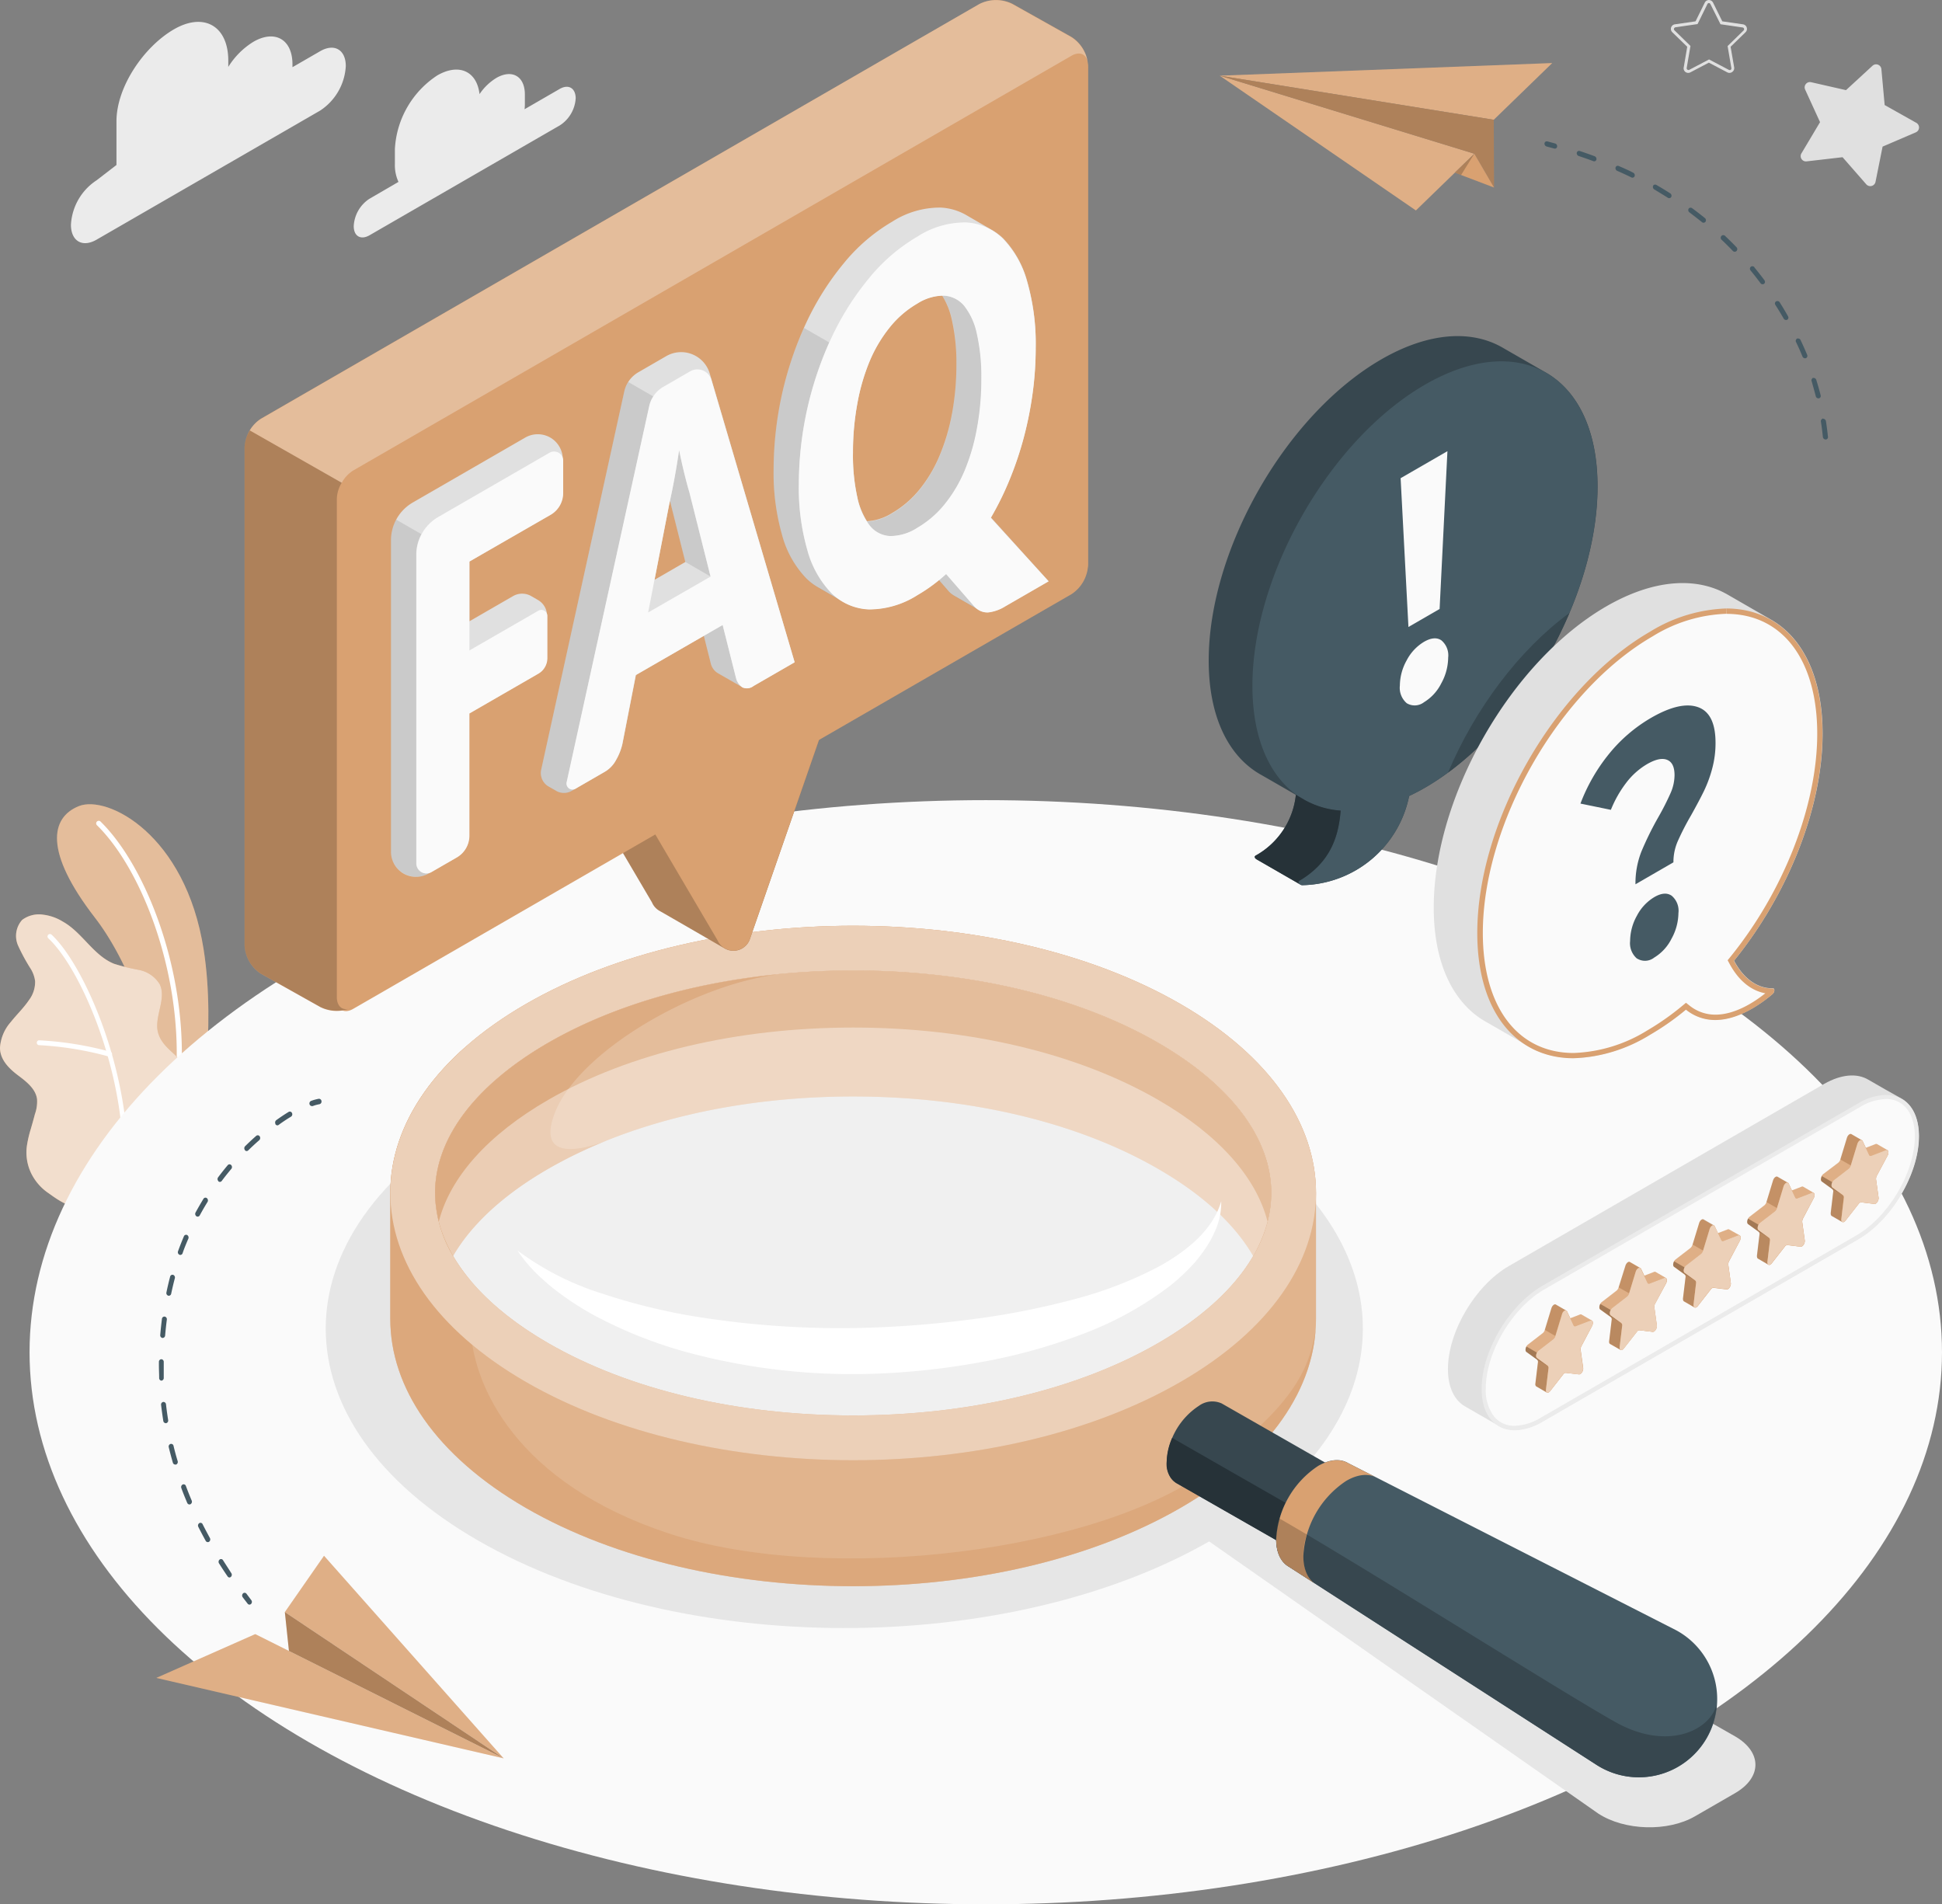 <svg xmlns="http://www.w3.org/2000/svg" width="324.711" height="318.4" viewBox="0 0 324.711 318.4">
  <rect x="0" y="0" width="324.711" height="318.4" fill="#808080" stroke="none"/>
  <g id="FAQs-amico" transform="translate(-15.55 -25.018)">
    <g id="freepik--Plants--inject-126" transform="translate(15.55 159.487)">
      <g id="freepik--plants--inject-126-2" data-name="freepik--plants--inject-126">
        <path id="Trazado_107469" data-name="Trazado 107469" d="M47.1,276.491l5.987-3.876s2.907-15.442.748-29.071C50.8,224.315,37.73,217.7,32.982,219.6s-5.87,7.614,2.706,18.689C40.748,244.838,47.254,258.674,47.1,276.491Z" transform="translate(-19.789 -219.29)" fill="#d9a171"/>
        <g id="Grupo_59577" data-name="Grupo 59577" transform="translate(9.532)" opacity="0.3">
          <path id="Trazado_107470" data-name="Trazado 107470" d="M47.1,276.491l5.987-3.876s2.907-15.442.748-29.071C50.8,224.315,37.73,217.7,32.982,219.6s-5.87,7.614,2.706,18.689C40.748,244.838,47.254,258.674,47.1,276.491Z" transform="translate(-29.32 -219.29)" fill="#fff"/>
        </g>
        <path id="Trazado_107471" data-name="Trazado 107471" d="M52.179,270.093h-.062a.436.436,0,0,1-.367-.485c2.485-18-4.741-37.668-12.867-45.607a.431.431,0,0,1,.6-.616c8.271,8.078,15.636,28.074,13.117,46.334a.429.429,0,0,1-.422.374Z" transform="translate(-22.692 -220.513)" fill="#fff"/>
        <path id="Trazado_107472" data-name="Trazado 107472" d="M27.781,294.433c-.9.512-3.461-1.461-4.153-1.938a8.576,8.576,0,0,1-2.852-3.274,8.022,8.022,0,0,1-.692-4.845,19.227,19.227,0,0,1,.609-2.568c.242-.831.478-1.661.692-2.492a6.229,6.229,0,0,0,.36-2.513c-.215-1.7-1.73-2.893-3.1-3.925-1.523-1.135-3.1-2.637-3.094-4.686a7.185,7.185,0,0,1,1.807-4.291c.983-1.246,2.146-2.34,3.032-3.655a5.025,5.025,0,0,0,1.031-3.184,5.288,5.288,0,0,0-.692-1.986,31.864,31.864,0,0,1-2.173-3.994,4.012,4.012,0,0,1,.692-4.243,4.673,4.673,0,0,1,3.523-.879,8.078,8.078,0,0,1,3.281,1.156c3.253,1.807,5.115,5.662,8.569,7.053a33.8,33.8,0,0,0,4.153,1.024,5.241,5.241,0,0,1,3.461,2.36c1.267,2.533-1.087,5.655-.194,8.341.789,2.381,3.1,3.288,4.4,5.434a5.1,5.1,0,0,1,.609,3.115,14.9,14.9,0,0,1-1.315,5.26,46.725,46.725,0,0,1-2.873,4.991Z" transform="translate(-15.55 -227.493)" fill="#d9a171"/>
        <g id="Grupo_59578" data-name="Grupo 59578" transform="translate(0 18.445)" opacity="0.65">
          <path id="Trazado_107473" data-name="Trazado 107473" d="M27.781,294.433c-.9.512-3.461-1.461-4.153-1.938a8.576,8.576,0,0,1-2.852-3.274,8.022,8.022,0,0,1-.692-4.845,19.227,19.227,0,0,1,.609-2.568c.242-.831.478-1.661.692-2.492a6.229,6.229,0,0,0,.36-2.513c-.215-1.7-1.73-2.893-3.1-3.925-1.523-1.135-3.1-2.637-3.094-4.686a7.185,7.185,0,0,1,1.807-4.291c.983-1.246,2.146-2.34,3.032-3.655a5.025,5.025,0,0,0,1.031-3.184,5.288,5.288,0,0,0-.692-1.986,31.864,31.864,0,0,1-2.173-3.994,4.012,4.012,0,0,1,.692-4.243,4.673,4.673,0,0,1,3.523-.879,8.078,8.078,0,0,1,3.281,1.156c3.253,1.807,5.115,5.662,8.569,7.053a33.8,33.8,0,0,0,4.153,1.024,5.241,5.241,0,0,1,3.461,2.36c1.267,2.533-1.087,5.655-.194,8.341.789,2.381,3.1,3.288,4.4,5.434a5.1,5.1,0,0,1,.609,3.115,14.9,14.9,0,0,1-1.315,5.26,46.725,46.725,0,0,1-2.873,4.991Z" transform="translate(-15.55 -245.938)" fill="#fff"/>
        </g>
        <path id="Trazado_107474" data-name="Trazado 107474" d="M40.021,290.8h0a.4.4,0,0,1-.388-.422c.692-16.086-6.922-33.854-12.459-39.011a.408.408,0,0,1,.554-.6c5.62,5.267,13.359,23.326,12.681,39.641a.408.408,0,0,1-.388.388Z" transform="translate(-19.097 -228.955)" fill="#fff"/>
        <path id="Trazado_107475" data-name="Trazado 107475" d="M36.594,279.023h-.118a54.715,54.715,0,0,0-11.649-1.9.4.4,0,0,1-.388-.422.395.395,0,0,1,.422-.388,55.884,55.884,0,0,1,11.885,1.917.415.415,0,0,1,.263.512A.408.408,0,0,1,36.594,279.023Z" transform="translate(-18.286 -236.842)" fill="#fff"/>
      </g>
    </g>
    <g id="freepik--Floor--inject-126" transform="translate(20.492 158.802)">
      <ellipse id="freepik--floor--inject-126-2" data-name="freepik--floor--inject-126" cx="159.884" cy="92.308" rx="159.884" ry="92.308" fill="#fafafa"/>
    </g>
    <g id="freepik--Shadows--inject-126" transform="translate(70.013 197.1)">
      <path id="freepik--Shadow--inject-126" d="M119.627,288.29c33.868-19.547,88.771-19.547,122.632,0,28.7,16.571,33.065,41.869,13.11,61.1l74.512,42.472c4.541,2.623,4.541,6.873,0,9.5l-6.7,3.869c-4.541,2.623-11.767,2.416-16.169-.457l-65.064-45.5c-33.916,19.381-88.542,19.3-122.293-.18C85.766,339.538,85.766,307.844,119.627,288.29Z" transform="translate(-94.235 -273.63)" fill="#e6e6e6"/>
    </g>
    <g id="freepik--Clouds--inject-126" transform="translate(27.414 28.681)">
      <path id="freepik--Cloud--inject-126" d="M135.435,45.061l-5.87,3.392a7.4,7.4,0,0,0,.048-.775v-1.7c0-3.032-2.125-4.257-4.748-2.769a9.1,9.1,0,0,0-2.831,2.72c-.436-3.807-3.419-5.226-7.053-3.136a15.716,15.716,0,0,0-7.1,12.314v2.54a6.68,6.68,0,0,0,.6,2.956l-4.845,2.817A5.8,5.8,0,0,0,101,68.006c0,1.682,1.177,2.36,2.637,1.523l31.84-18.384a5.8,5.8,0,0,0,2.637-4.561C138.073,44.9,136.9,44.223,135.435,45.061Z" transform="translate(-53.718 -33.854)" fill="#ebebeb"/>
      <path id="freepik--cloud--inject-126-2" data-name="freepik--cloud--inject-126" d="M36.988,56.785,40.3,54.231v-7.3c0-5.787,4.617-12.5,9.621-15.387h0c5.011-2.893,9.074-.547,9.074,5.233v1.059A12.923,12.923,0,0,1,63.2,33.632h0c3.606-2.077,6.527-.395,6.527,3.765v.485l4.617-2.665c2.374-1.384,4.3-.263,4.3,2.478a9.5,9.5,0,0,1-4.3,7.448L36.988,66.711c-2.374,1.384-4.3.256-4.3-2.485A9.49,9.49,0,0,1,36.988,56.785Z" transform="translate(-32.69 -30.31)" fill="#ebebeb"/>
    </g>
    <g id="freepik--Glass--inject-126" transform="translate(80.808 179.804)">
      <g id="freepik--glass--inject-126-2" data-name="freepik--glass--inject-126">
        <path id="Trazado_107476" data-name="Trazado 107476" d="M109.83,293.32v21.063c0,11.435,7.558,22.842,22.669,31.6,30.22,17.45,79.226,17.45,109.446,0,15.11-8.728,22.669-20.163,22.669-31.6V293.32h0c0-11.435-7.559-22.842-22.669-31.591-30.22-17.45-79.226-17.45-109.446,0-15.11,8.721-22.669,20.156-22.669,31.591Zm147.294,0c0,9.15-6.721,18.066-18.924,25.112-13.5,7.794-31.6,12.085-50.978,12.085s-37.481-4.291-50.978-12.085c-12.2-7.046-18.924-15.961-18.924-25.112s6.721-18.066,18.924-25.112c13.5-7.794,31.6-12.085,50.978-12.085s37.488,4.291,50.978,12.085C250.41,275.255,257.124,284.191,257.124,293.32Z" transform="translate(-109.83 -248.642)" fill="#d9a171"/>
        <path id="Trazado_107477" data-name="Trazado 107477" d="M109.83,293.32v21.063c0,11.435,7.558,22.842,22.669,31.6,30.22,17.45,79.226,17.45,109.446,0,15.11-8.728,22.669-20.163,22.669-31.6V293.32h0c0-11.435-7.559-22.842-22.669-31.591-30.22-17.45-79.226-17.45-109.446,0-15.11,8.721-22.669,20.156-22.669,31.591Zm147.294,0c0,9.15-6.721,18.066-18.924,25.112-13.5,7.794-31.6,12.085-50.978,12.085s-37.481-4.291-50.978-12.085c-12.2-7.046-18.924-15.961-18.924-25.112s6.721-18.066,18.924-25.112c13.5-7.794,31.6-12.085,50.978-12.085s37.488,4.291,50.978,12.085C250.41,275.255,257.124,284.191,257.124,293.32Z" transform="translate(-109.83 -248.642)" fill="#fff" opacity="0.2"/>
        <path id="Trazado_107478" data-name="Trazado 107478" d="M264.537,325.438c-1.2,7.247-4.4,12.7-17.249,22.731-18.169,14.19-64.178,19.983-90.882,11.172-25.188-8.306-33.224-24.565-33.224-35.716l.069-6.555c-3.89-4.631-5.939-9.607-5.939-14.66,0-5.177,2.153-10.279,6.23-15.006l.09-9.234H122.2c-8.244,7.358-12.369,15.8-12.369,24.226v21.063c0,11.435,7.558,22.842,22.669,31.6,30.22,17.45,79.226,17.45,109.446,0C256.189,346.847,263.72,336.195,264.537,325.438Z" transform="translate(-109.83 -257.732)" fill="#d9a171" opacity="0.6"/>
        <path id="Trazado_107479" data-name="Trazado 107479" d="M241.955,261.73c-30.227-17.45-79.226-17.45-109.446,0s-30.227,45.739,0,63.188,79.219,17.45,109.446,0S272.175,279.179,241.955,261.73Zm-3.745,56.7c-13.5,7.794-31.6,12.085-50.978,12.085s-37.481-4.291-50.985-12.085c-12.2-7.046-18.924-15.961-18.924-25.112s6.721-18.066,18.924-25.112c13.5-7.794,31.6-12.085,50.985-12.085s37.481,4.291,50.978,12.085c12.2,7.046,18.924,15.968,18.924,25.112S250.413,311.386,238.21,318.432Z" transform="translate(-109.833 -248.642)" fill="#d9a171"/>
        <path id="Trazado_107480" data-name="Trazado 107480" d="M241.955,261.73c-30.227-17.45-79.226-17.45-109.446,0s-30.227,45.739,0,63.188,79.219,17.45,109.446,0S272.175,279.179,241.955,261.73Zm-3.745,56.7c-13.5,7.794-31.6,12.085-50.978,12.085s-37.481-4.291-50.985-12.085c-12.2-7.046-18.924-15.961-18.924-25.112s6.721-18.066,18.924-25.112c13.5-7.794,31.6-12.085,50.985-12.085s37.481,4.291,50.978,12.085c12.2,7.046,18.924,15.968,18.924,25.112S250.413,311.386,238.21,318.432Z" transform="translate(-109.833 -248.642)" fill="#fff" opacity="0.5"/>
        <path id="Trazado_107481" data-name="Trazado 107481" d="M260.468,296.647a20.723,20.723,0,0,1-3.025,10.535c-3.066-5.309-8.472-10.293-15.92-14.577-13.483-7.8-31.6-12.092-50.978-12.092S153.064,284.8,139.574,292.6c-7.441,4.285-12.84,9.268-15.92,14.577a20.9,20.9,0,0,1-3-10.535c0-9.144,6.721-18.066,18.931-25.119,13.49-7.78,31.6-12.078,50.971-12.078s37.495,4.3,50.978,12.078C253.747,278.582,260.468,287.517,260.468,296.647Z" transform="translate(-113.161 -251.969)" fill="#d9a171"/>
        <path id="Trazado_107482" data-name="Trazado 107482" d="M260.468,296.647a20.723,20.723,0,0,1-3.025,10.535c-3.066-5.309-8.472-10.293-15.92-14.577-13.483-7.8-31.6-12.092-50.978-12.092S153.064,284.8,139.574,292.6c-7.441,4.285-12.84,9.268-15.92,14.577a20.9,20.9,0,0,1-3-10.535c0-9.144,6.721-18.066,18.931-25.119,13.49-7.78,31.6-12.078,50.971-12.078s37.495,4.3,50.978,12.078C253.747,278.582,260.468,287.517,260.468,296.647Z" transform="translate(-113.161 -251.969)" fill="#fff" opacity="0.3"/>
        <path id="Trazado_107483" data-name="Trazado 107483" d="M139.581,271.827c-12.21,7.053-18.931,15.975-18.931,25.119a20.9,20.9,0,0,0,3.011,10.535c3.087-5.309,8.486-10.293,15.92-14.577a77.385,77.385,0,0,1,9.773-4.714c-2.949,1.142-12,4.056-8.7-4.575,3.925-10.251,23.077-21.353,37.149-23.195h0C163.329,261.853,150.06,265.784,139.581,271.827Z" transform="translate(-113.161 -252.268)" fill="#d9a171" opacity="0.6"/>
        <path id="Trazado_107484" data-name="Trazado 107484" d="M241.815,285.315c-13.5-7.794-31.6-12.085-50.978-12.085s-37.488,4.291-50.985,12.085c-10.064,5.814-16.391,12.9-18.3,20.343,1.91,7.441,8.237,14.536,18.3,20.343,13.5,7.794,31.6,12.085,50.985,12.085s37.481-4.291,50.978-12.085c10.071-5.814,16.4-12.9,18.3-20.343C258.219,298.217,251.886,291.129,241.815,285.315Z" transform="translate(-113.438 -256.211)" fill="#fff" opacity="0.4"/>
        <path id="Trazado_107485" data-name="Trazado 107485" d="M140.52,323.406a47.248,47.248,0,0,0,14.238,7.24,101.744,101.744,0,0,0,15.373,3.793,152.184,152.184,0,0,0,31.535,1.8c5.267-.235,10.542-.727,15.781-1.433a129.657,129.657,0,0,0,15.5-3.052,67.1,67.1,0,0,0,14.626-5.537,33.273,33.273,0,0,0,3.322-2.028,26.2,26.2,0,0,0,3.039-2.423,17.379,17.379,0,0,0,2.554-2.956,12.653,12.653,0,0,0,1.723-3.62,11.684,11.684,0,0,1-.692,4.153,18.154,18.154,0,0,1-1.98,3.793,22.744,22.744,0,0,1-2.713,3.322,33.707,33.707,0,0,1-3.177,2.873,56.834,56.834,0,0,1-14.833,8.14,94.829,94.829,0,0,1-16.176,4.506,121.589,121.589,0,0,1-16.612,1.973,105.985,105.985,0,0,1-33.224-3.537,74.47,74.47,0,0,1-15.581-6.23,48.375,48.375,0,0,1-6.991-4.665c-.547-.436-1.059-.914-1.585-1.384s-1.024-.948-1.5-1.454a25.154,25.154,0,0,1-2.623-3.274Z" transform="translate(-119.277 -269.128)" fill="#fff"/>
        <path id="Trazado_107486" data-name="Trazado 107486" d="M297.38,373.69a11.968,11.968,0,0,1,5.385-9.414,3.812,3.812,0,0,1,3.814-.4h0l17.249,9.863h0a3.786,3.786,0,0,1,1.592,3.461,11.988,11.988,0,0,1-5.385,9.414,3.8,3.8,0,0,1-3.835.395h0l-17.242-9.857h0C298,376.639,297.387,375.428,297.38,373.69Z" transform="translate(-167.564 -284.008)" fill="#37474f"/>
        <path id="Trazado_107487" data-name="Trazado 107487" d="M298.993,379.915a3.8,3.8,0,0,1-1.613-3.509,10.189,10.189,0,0,1,.921-4.056l24.787,14.2a10.382,10.382,0,0,1-3.018,2.824,3.8,3.8,0,0,1-3.835.395Z" transform="translate(-167.564 -286.723)" fill="#263238"/>
        <path id="Trazado_107488" data-name="Trazado 107488" d="M390.7,406.162h0l-54.889-27.971h0l-.069-.042h0c-1.274-.692-3-.568-4.908.54a15.593,15.593,0,0,0-7,12.251c0,2.257.81,3.835,2.077,4.568l51.587,33.224h0a13.082,13.082,0,1,0,13.2-22.572Z" transform="translate(-175.706 -288.377)" fill="#455a64"/>
        <path id="Trazado_107489" data-name="Trazado 107489" d="M325.907,399.857l51.587,33.224a13.068,13.068,0,0,0,19.99-10.237c-.99,4.3-8.091,7.953-16.9,3.032S339.169,400.334,324.35,391.8a12.024,12.024,0,0,0-.54,3.461C323.817,397.545,324.634,399.123,325.907,399.857Z" transform="translate(-175.699 -292.711)" fill="#37474f"/>
        <path id="Trazado_107490" data-name="Trazado 107490" d="M325.917,395.531c-1.287-.734-2.077-2.312-2.077-4.568a15.649,15.649,0,0,1,7-12.251c1.9-1.107,3.634-1.225,4.908-.54l4.845,2.464c-1.308-.692-3.073-.581-5.032.554a16,16,0,0,0-7.185,12.57c0,2.312.8,3.966,2.111,4.714" transform="translate(-175.709 -288.384)" fill="#d9a171"/>
        <path id="Trazado_107491" data-name="Trazado 107491" d="M330.481,402.8c-1.315-.748-2.077-2.4-2.111-4.714a12.363,12.363,0,0,1,.561-3.606c-1.654-.983-3.2-1.883-4.575-2.679a13.792,13.792,0,0,0-.408,1.765q-.062.436-.1.872a6.987,6.987,0,0,0,0,.851c0,2.257.81,3.835,2.077,4.568Z" transform="translate(-175.705 -292.711)" opacity="0.2"/>
      </g>
    </g>
    <g id="freepik--paper-planes--inject-126" transform="translate(41.686 35.561)">
      <g id="freepik--paper-plane--inject-126" transform="translate(0 173.172)">
        <path id="Trazado_107492" data-name="Trazado 107492" d="M111.383,440.522,69.853,419.75,53.31,427.073Z" transform="translate(-53.31 -330.243)" fill="#d9a171"/>
        <g id="Grupo_59579" data-name="Grupo 59579" transform="translate(0 89.507)" opacity="0.15">
          <path id="Trazado_107493" data-name="Trazado 107493" d="M111.383,440.522,69.853,419.75,53.31,427.073Z" transform="translate(-53.31 -419.75)" fill="#fff"/>
        </g>
        <path id="Trazado_107494" data-name="Trazado 107494" d="M120.941,434.7,84.36,410.243l6.548-9.414Z" transform="translate(-62.868 -324.419)" fill="#d9a171"/>
        <g id="Grupo_59580" data-name="Grupo 59580" transform="translate(21.492 76.411)" opacity="0.15">
          <path id="Trazado_107495" data-name="Trazado 107495" d="M120.941,434.7,84.36,410.243l6.548-9.414Z" transform="translate(-84.36 -400.83)" fill="#fff"/>
        </g>
        <path id="Trazado_107496" data-name="Trazado 107496" d="M84.36,414.43l.685,6.5,35.9,17.955Z" transform="translate(-62.868 -328.606)" fill="#d9a171"/>
        <g id="Grupo_59581" data-name="Grupo 59581" transform="translate(21.492 85.824)" opacity="0.2">
          <path id="Trazado_107497" data-name="Trazado 107497" d="M84.36,414.43l.685,6.5,35.9,17.955Z" transform="translate(-84.36 -414.43)"/>
        </g>
        <path id="Trazado_107498" data-name="Trazado 107498" d="M75.261,411.749a.408.408,0,0,0,.27-.111.484.484,0,0,0,.042-.644l-.8-1.066a.388.388,0,0,0-.581-.055.491.491,0,0,0-.048.644c.263.353.533.692.8,1.045A.409.409,0,0,0,75.261,411.749Z" transform="translate(-59.694 -327.17)" fill="#455a64"/>
        <path id="Trazado_107499" data-name="Trazado 107499" d="M65.423,371.247q-.741-1.08-1.433-2.18a.491.491,0,0,1,.1-.637.381.381,0,0,1,.568.111c.464.727.934,1.447,1.384,2.16a.478.478,0,0,1-.083.637.367.367,0,0,1-.242.09A.408.408,0,0,1,65.423,371.247ZM61.761,365.3c-.422-.768-.838-1.55-1.232-2.333a.484.484,0,0,1,.159-.623.388.388,0,0,1,.561.18c.388.768.8,1.537,1.211,2.3a.485.485,0,0,1-.132.63.422.422,0,0,1-.215.062A.408.408,0,0,1,61.761,365.3Zm-3.087-6.34c-.346-.824-.692-1.654-.983-2.478a.478.478,0,0,1,.221-.6.4.4,0,0,1,.54.249c.3.81.623,1.627.969,2.436a.485.485,0,0,1-.2.609.4.4,0,0,1-.173.041A.415.415,0,0,1,58.674,358.961Zm-2.395-6.7c-.249-.865-.485-1.744-.692-2.6a.457.457,0,0,1,.291-.561.408.408,0,0,1,.505.318c.2.844.429,1.7.692,2.554a.471.471,0,0,1-.263.574h-.125A.422.422,0,0,1,56.279,352.261Zm-1.606-7c-.138-.879-.263-1.779-.367-2.672a.443.443,0,0,1,.353-.512.436.436,0,0,1,.464.395c.1.879.221,1.765.36,2.63a.45.45,0,0,1-.325.526h-.076A.436.436,0,0,1,54.673,345.263Zm-.692-7.171c0-.692-.042-1.384-.042-2.125v-.581a.429.429,0,0,1,.408-.45h0a.436.436,0,0,1,.4.464v2.644a.443.443,0,0,1-.395.478h0A.429.429,0,0,1,53.981,338.092Zm.547-6.707a.45.45,0,0,1-.367-.5c.076-.893.173-1.8.284-2.693a.415.415,0,0,1,.471-.381.443.443,0,0,1,.346.512c-.111.879-.208,1.772-.284,2.644a.436.436,0,0,1-.408.415Zm.969-7.074a.457.457,0,0,1-.3-.547c.18-.879.388-1.758.616-2.623a.4.4,0,0,1,.505-.311.471.471,0,0,1,.284.568c-.221.844-.429,1.717-.609,2.575a.415.415,0,0,1-.395.353Zm1.869-6.846a.464.464,0,0,1-.228-.588c.3-.831.63-1.668.976-2.485a.4.4,0,0,1,.547-.221.491.491,0,0,1,.2.609c-.346.8-.692,1.62-.962,2.436a.408.408,0,0,1-.381.284.3.3,0,0,1-.152-.035Zm2.845-6.43a.485.485,0,0,1-.145-.63c.422-.768.865-1.537,1.315-2.277a.388.388,0,0,1,.575-.125.5.5,0,0,1,.111.637c-.45.727-.886,1.481-1.294,2.236a.4.4,0,0,1-.353.221A.38.38,0,0,1,60.211,311.035Zm3.675-5.877a.485.485,0,0,1-.048-.637c.519-.692,1.066-1.384,1.613-2.035a.381.381,0,0,1,.581,0,.485.485,0,0,1,0,.644c-.54.644-1.073,1.308-1.585,1.993a.394.394,0,0,1-.318.166.374.374,0,0,1-.277-.132Zm4.451-5.177a.484.484,0,0,1,0-.644c.609-.6,1.239-1.191,1.869-1.744a.388.388,0,0,1,.581.076.5.5,0,0,1-.069.644c-.623.54-1.239,1.114-1.841,1.7a.388.388,0,0,1-.27.118.394.394,0,0,1-.3-.152Zm5.094-4.381a.5.5,0,0,1,.125-.63c.692-.5,1.384-.962,2.077-1.384a.388.388,0,0,1,.554.18.478.478,0,0,1-.159.616c-.692.415-1.384.872-2.077,1.384a.381.381,0,0,1-.222.069.422.422,0,0,1-.332-.235Z" transform="translate(-53.504 -291.389)" fill="#455a64"/>
        <path id="Trazado_107500" data-name="Trazado 107500" d="M90.714,291.657h.125a6.315,6.315,0,0,1,1.128-.311.45.45,0,0,0,.346-.519.422.422,0,0,0-.464-.388,7.854,7.854,0,0,0-1.26.346.464.464,0,0,0-.27.574A.422.422,0,0,0,90.714,291.657Z" transform="translate(-64.696 -290.437)" fill="#455a64"/>
      </g>
      <g id="freepik--paper-plane--inject-126-2" data-name="freepik--paper-plane--inject-126" transform="translate(177.812 0)">
        <path id="Trazado_107501" data-name="Trazado 107501" d="M352.768,56.347,310.2,43.3l32.795,22.53Z" transform="translate(-310.2 -41.189)" fill="#d9a171"/>
        <path id="Trazado_107502" data-name="Trazado 107502" d="M352.768,56.347,310.2,43.3l32.795,22.53Z" transform="translate(-310.2 -41.189)" fill="#fff" opacity="0.15"/>
        <path id="Trazado_107503" data-name="Trazado 107503" d="M310.2,42.361l45.815,7.372,9.773-9.483Z" transform="translate(-310.2 -40.25)" fill="#d9a171"/>
        <path id="Trazado_107504" data-name="Trazado 107504" d="M310.2,42.361l45.815,7.372,9.773-9.483Z" transform="translate(-310.2 -40.25)" fill="#fff" opacity="0.15"/>
        <path id="Trazado_107505" data-name="Trazado 107505" d="M356.015,50.672,356.056,62l-3.288-5.648L310.2,43.3Z" transform="translate(-310.2 -41.189)" fill="#d9a171"/>
        <path id="Trazado_107506" data-name="Trazado 107506" d="M356.015,50.672,356.056,62l-3.288-5.648L310.2,43.3Z" transform="translate(-310.2 -41.189)" opacity="0.2"/>
        <path id="Trazado_107507" data-name="Trazado 107507" d="M373.538,67.8l-6.548-2.485,3.26-3.163Z" transform="translate(-327.682 -46.991)" fill="#d9a171"/>
        <path id="Trazado_107508" data-name="Trazado 107508" d="M370.25,62.15l-3.26,3.163,1.045.395Z" transform="translate(-327.682 -46.991)" opacity="0.2"/>
        <path id="Trazado_107509" data-name="Trazado 107509" d="M388.794,59.235a.367.367,0,0,0-.145.249.5.5,0,0,0,.36.54l1.26.339a.381.381,0,0,0,.491-.311.491.491,0,0,0-.346-.54l-1.274-.339a.394.394,0,0,0-.346.062Z" transform="translate(-334.348 -46.07)" fill="#455a64"/>
        <path id="Trazado_107510" data-name="Trazado 107510" d="M396.958,61.489c.824.277,1.647.568,2.457.865a.5.5,0,0,1,.311.568.388.388,0,0,1-.526.256c-.8-.3-1.62-.581-2.436-.858a.485.485,0,0,1-.318-.554.353.353,0,0,1,.138-.221A.4.4,0,0,1,396.958,61.489Zm6.513,2.506c.81.36,1.606.692,2.395,1.114a.478.478,0,0,1,.249.588.395.395,0,0,1-.554.2c-.775-.381-1.564-.748-2.36-1.094a.491.491,0,0,1-.27-.581.367.367,0,0,1,.132-.187A.4.4,0,0,1,403.471,63.995Zm6.3,3.177c.775.443,1.537.907,2.284,1.384a.484.484,0,0,1,.187.609.4.4,0,0,1-.581.132c-.734-.464-1.488-.914-2.25-1.384a.478.478,0,0,1-.208-.6.339.339,0,0,1,.111-.145A.415.415,0,0,1,409.77,67.172Zm5.966,3.883c.727.533,1.44,1.087,2.125,1.64a.464.464,0,0,1,.1.623.4.4,0,0,1-.6.048c-.692-.547-1.384-1.087-2.077-1.613a.471.471,0,0,1-.138-.623.257.257,0,0,1,.083-.09A.429.429,0,0,1,415.737,71.055Zm5.5,4.624c.651.616,1.294,1.253,1.917,1.9a.45.45,0,0,1,0,.623.429.429,0,0,1-.609,0c-.609-.637-1.246-1.267-1.883-1.869a.457.457,0,0,1-.055-.623l.055-.055a.429.429,0,0,1,.575.021Zm4.907,5.274c.45.547.886,1.1,1.322,1.668l.346.464a.436.436,0,0,1-.055.609h0a.429.429,0,0,1-.6-.118l-.346-.457c-.422-.554-.851-1.1-1.294-1.64a.443.443,0,0,1,0-.616h0a.429.429,0,0,1,.63.062Zm3.634,5.676a.45.45,0,0,1,.6.166c.478.761.948,1.537,1.384,2.319a.422.422,0,0,1-.138.588.457.457,0,0,1-.588-.2c-.443-.768-.907-1.537-1.384-2.277a.429.429,0,0,1,.076-.574Zm3.509,6.23a.464.464,0,0,1,.581.249c.381.81.754,1.634,1.094,2.457a.415.415,0,0,1-.215.561.471.471,0,0,1-.568-.284c-.332-.81-.692-1.62-1.073-2.409a.415.415,0,0,1,.1-.526.285.285,0,0,1,.076-.1Zm2.665,6.576a.471.471,0,0,1,.54.332c.263.844.512,1.71.727,2.568a.395.395,0,0,1-.3.505.471.471,0,0,1-.519-.36c-.215-.844-.457-1.7-.692-2.519a.408.408,0,0,1,.125-.457.353.353,0,0,1,.125-.118Zm1.661,6.818a.485.485,0,0,1,.491.415c.138.865.249,1.744.339,2.616a.388.388,0,0,1-.381.436.478.478,0,0,1-.471-.436c-.09-.851-.194-1.71-.332-2.561a.408.408,0,0,1,.145-.388.387.387,0,0,1,.208-.132Z" transform="translate(-336.746 -46.781)" fill="#455a64"/>
      </g>
    </g>
    <g id="freepik--Stars--inject-126" transform="translate(257.657 25.033)">
      <g id="freepik--stars--inject-126-2" data-name="freepik--stars--inject-126" transform="translate(0 179.8)">
        <path id="Trazado_107511" data-name="Trazado 107511" d="M435.62,285.514c-1.855-1.107-4.471-.955-7.379.692l-52.716,30.455c-5.627,3.246-10.2,10.971-10.2,17.249,0,3.066,1.094,5.212,2.866,6.23l5.655,3.26c1.848,1.052,4.43.886,7.3-.768l52.723-30.455c5.627-3.246,10.189-10.971,10.189-17.249,0-3.046-1.08-5.2-2.838-6.23C440.257,288.172,436.547,286.067,435.62,285.514Z" transform="translate(-365.33 -284.802)" fill="#e0e0e0"/>
        <path id="Trazado_107512" data-name="Trazado 107512" d="M379.124,345.383c-3.184,0-5.164-2.52-5.164-6.569,0-6.153,4.492-13.76,10.016-16.944L436.7,291.414a9.267,9.267,0,0,1,4.506-1.384c3.184,0,5.164,2.52,5.164,6.569,0,6.16-4.492,13.76-10.016,16.951L383.63,344.005A9.192,9.192,0,0,1,379.124,345.383Z" transform="translate(-367.987 -286.412)" fill="#fafafa"/>
        <path id="Trazado_107513" data-name="Trazado 107513" d="M441.05,290.185h0c2.969,0,4.845,2.388,4.845,6.23,0,6.05-4.416,13.518-9.843,16.612L383.33,343.482A8.909,8.909,0,0,1,379,344.825a4.305,4.305,0,0,1-3.461-1.557,7.275,7.275,0,0,1-1.384-4.665c0-6.043,4.416-13.511,9.843-16.612l52.723-30.455a8.908,8.908,0,0,1,4.333-1.343m0-.692a9.5,9.5,0,0,0-4.679,1.44L383.649,321.4c-5.627,3.253-10.189,10.971-10.189,17.249,0,4.4,2.236,6.922,5.537,6.922a9.572,9.572,0,0,0,4.679-1.433L436.4,313.677c5.627-3.246,10.189-10.971,10.189-17.249,0-4.4-2.236-6.922-5.537-6.922Z" transform="translate(-367.833 -286.248)" fill="#ebebeb"/>
        <g id="freepik--stars--inject-126-3" data-name="freepik--stars--inject-126" transform="translate(12.964 9.77)">
          <path id="Trazado_107514" data-name="Trazado 107514" d="M395.179,343.74c.215-.4.18-.817,0-.927l-1.765-1.018a.263.263,0,0,0-.242,0l-1.62.623-.533-1.135a.291.291,0,0,0-.125-.132l-1.765-1.024c-.221-.125-.588.159-.734.63l-1.1,3.606a1.094,1.094,0,0,1-.36.554l-2.457,1.9c-.395.3-.547,1.031-.263,1.232l1.779,1.287a.533.533,0,0,1,.138.485l-.422,3.509c-.035.256.042.429.159.491l1.765,1.024c.138.076.346,0,.533-.228l2.2-2.81a.526.526,0,0,1,.443-.256l2.208.242c.346.048.754-.588.692-1.066l-.422-3.025a1.121,1.121,0,0,1,.138-.644Z" transform="translate(-384.063 -311.594)" fill="#d9a171"/>
          <path id="Trazado_107515" data-name="Trazado 107515" d="M398.477,343.535a.291.291,0,0,0-.242,0l-2.464.941a.256.256,0,0,1-.353-.138l-.568-1.2,1.62-.616a.27.27,0,0,1,.242,0Z" transform="translate(-387.381 -312.33)" fill="#fff" opacity="0.15"/>
          <path id="Trazado_107516" data-name="Trazado 107516" d="M389.1,347.267a1.121,1.121,0,0,1-.36.554l-2.457,1.9a.892.892,0,0,0-.263.332l-1.765-1.024a1.017,1.017,0,0,1,.263-.332l2.457-1.9a1.1,1.1,0,0,0,.36-.547h0Z" transform="translate(-384.118 -313.488)" fill="#fff" opacity="0.15"/>
          <path id="Trazado_107517" data-name="Trazado 107517" d="M392.313,341.138c-.221-.145-.6.138-.748.623l-1.1,3.606-1.765-1.024,1.1-3.606c.145-.471.512-.754.734-.63.048,0,1.544.9,1.772,1.024Z" transform="translate(-385.488 -311.588)" opacity="0.1"/>
          <path id="Trazado_107518" data-name="Trazado 107518" d="M387.735,353.485l-1.751-1.011h0l-1.779-1.287c-.208-.152-.18-.568,0-.907l1.765,1.024c-.18.332-.208.754,0,.907Z" transform="translate(-384.06 -314.729)" opacity="0.25"/>
          <path id="Trazado_107519" data-name="Trazado 107519" d="M388.214,358.457c0,.256.042.429.173.5h0l-1.772-1.024a.478.478,0,0,1-.152-.491l.422-3.509a.54.54,0,0,0-.125-.471l1.751,1.011h0a.519.519,0,0,1,.125.464Z" transform="translate(-384.794 -315.707)" opacity="0.15"/>
          <path id="Trazado_107520" data-name="Trazado 107520" d="M391.787,341.718l1.1,2.34a.256.256,0,0,0,.353.138l2.464-.941c.388-.152.547.4.263.934l-1.779,3.336a1.121,1.121,0,0,0-.138.644l.422,3.025c.062.478-.346,1.114-.692,1.066l-2.2-.27a.526.526,0,0,0-.443.256l-2.173,2.81c-.353.45-.761.291-.692-.27l.422-3.509a.519.519,0,0,0-.138-.485l-1.779-1.281c-.284-.208-.125-.934.263-1.239l2.457-1.9a1.094,1.094,0,0,0,.36-.554l1.1-3.606C391.1,341.641,391.607,341.351,391.787,341.718Z" transform="translate(-384.851 -312.043)" fill="#d9a171"/>
          <path id="Trazado_107521" data-name="Trazado 107521" d="M391.787,341.718l1.1,2.34a.256.256,0,0,0,.353.138l2.464-.941c.388-.152.547.4.263.934l-1.779,3.336a1.121,1.121,0,0,0-.138.644l.422,3.025c.062.478-.346,1.114-.692,1.066l-2.2-.27a.526.526,0,0,0-.443.256l-2.173,2.81c-.353.45-.761.291-.692-.27l.422-3.509a.519.519,0,0,0-.138-.485l-1.779-1.281c-.284-.208-.125-.934.263-1.239l2.457-1.9a1.094,1.094,0,0,0,.36-.554l1.1-3.606C391.1,341.641,391.607,341.351,391.787,341.718Z" transform="translate(-384.851 -312.043)" fill="#fff" opacity="0.5"/>
          <path id="Trazado_107522" data-name="Trazado 107522" d="M413.04,333.443c.215-.4.173-.81,0-.921l-1.758-1.017a.277.277,0,0,0-.249,0l-1.613.623-.54-1.135a.249.249,0,0,0-.118-.132L407,329.837c-.221-.125-.588.159-.734.63l-1.149,3.627a1.143,1.143,0,0,1-.36.554l-2.457,1.9c-.395.3-.547,1.038-.27,1.239l1.786,1.287a.519.519,0,0,1,.132.484l-.415,3.509c-.035.256.035.429.152.491l1.744.99c.138.076.339,0,.533-.228l2.2-2.81a.526.526,0,0,1,.443-.256l2.2.27c.346.042.754-.588.692-1.066l-.415-3.025a1.073,1.073,0,0,1,.138-.644Z" transform="translate(-389.547 -308.426)" fill="#d9a171"/>
          <path id="Trazado_107523" data-name="Trazado 107523" d="M416.318,333.255a.3.3,0,0,0-.242,0l-2.485.941a.263.263,0,0,1-.36-.138l-.561-1.2,1.613-.616a.283.283,0,0,1,.249,0Z" transform="translate(-392.867 -309.165)" fill="#fff" opacity="0.15"/>
          <path id="Trazado_107524" data-name="Trazado 107524" d="M406.942,336.984a1.121,1.121,0,0,1-.36.554l-2.478,1.917a.892.892,0,0,0-.263.332l-1.751-1.024a1.143,1.143,0,0,1,.27-.332l2.457-1.9a1.142,1.142,0,0,0,.36-.554h0Z" transform="translate(-389.61 -310.326)" fill="#fff" opacity="0.15"/>
          <path id="Trazado_107525" data-name="Trazado 107525" d="M410.163,330.864c-.222-.145-.6.138-.748.623l-1.1,3.606-1.765-.99,1.1-3.606c.145-.471.512-.754.734-.63.048,0,1.544.9,1.765,1.017Z" transform="translate(-390.983 -308.436)" opacity="0.1"/>
          <path id="Trazado_107526" data-name="Trazado 107526" d="M405.588,343.188l-1.751-1h0l-1.779-1.287c-.2-.152-.173-.568,0-.907l1.772,1.024c-.18.332-.208.754,0,.9Z" transform="translate(-389.557 -311.561)" opacity="0.25"/>
          <path id="Trazado_107527" data-name="Trazado 107527" d="M406.027,348.161c-.035.263.042.436.166.505h0l-1.765-1.024c-.118-.069-.187-.235-.152-.491l.422-3.509a.561.561,0,0,0-.125-.471l1.751,1h0a.519.519,0,0,1,.125.464Z" transform="translate(-390.28 -312.54)" opacity="0.15"/>
          <path id="Trazado_107528" data-name="Trazado 107528" d="M409.614,331.432l1.1,2.34a.263.263,0,0,0,.36.138l2.464-.941c.388-.152.547.4.263.927l-1.779,3.343a1.073,1.073,0,0,0-.138.644l.415,3.025c.069.478-.339,1.107-.692,1.066l-2.2-.27a.526.526,0,0,0-.443.256l-2.2,2.81c-.353.45-.761.291-.692-.27l.422-3.509a.533.533,0,0,0-.138-.485l-1.779-1.28c-.284-.208-.132-.934.263-1.239l2.457-1.9a1.094,1.094,0,0,0,.36-.554l1.1-3.606C408.936,331.356,409.441,331.086,409.614,331.432Z" transform="translate(-390.33 -308.879)" fill="#d9a171"/>
          <path id="Trazado_107529" data-name="Trazado 107529" d="M409.614,331.432l1.1,2.34a.263.263,0,0,0,.36.138l2.464-.941c.388-.152.547.4.263.927l-1.779,3.343a1.073,1.073,0,0,0-.138.644l.415,3.025c.069.478-.339,1.107-.692,1.066l-2.2-.27a.526.526,0,0,0-.443.256l-2.2,2.81c-.353.45-.761.291-.692-.27l.422-3.509a.533.533,0,0,0-.138-.485l-1.779-1.28c-.284-.208-.132-.934.263-1.239l2.457-1.9a1.094,1.094,0,0,0,.36-.554l1.1-3.606C408.936,331.356,409.441,331.086,409.614,331.432Z" transform="translate(-390.33 -308.879)" fill="#fff" opacity="0.5"/>
          <path id="Trazado_107530" data-name="Trazado 107530" d="M430.867,323.162c.208-.4.173-.81,0-.921l-1.786-1a.3.3,0,0,0-.249,0l-1.62.623-.533-1.135a.249.249,0,0,0-.118-.132l-1.765-1.024c-.221-.125-.6.159-.734.63l-1.1,3.606a1.142,1.142,0,0,1-.36.554l-2.464,1.9c-.388.3-.547,1.031-.263,1.239l1.779,1.287a.5.5,0,0,1,.138.485l-.422,3.509c0,.256.042.422.159.491L423.3,334.3c.145.076.346,0,.54-.228l2.194-2.81a.526.526,0,0,1,.45-.256l2.194.27c.353.042.761-.588.692-1.066l-.415-3.025a1.114,1.114,0,0,1,.132-.644Z" transform="translate(-395.041 -305.268)" fill="#d9a171"/>
          <path id="Trazado_107531" data-name="Trazado 107531" d="M434.174,322.965a.311.311,0,0,0-.249,0l-2.457.941a.263.263,0,0,1-.36-.138l-.568-1.2,1.62-.616a.27.27,0,0,1,.242,0Z" transform="translate(-398.368 -305.998)" fill="#fff" opacity="0.15"/>
          <path id="Trazado_107532" data-name="Trazado 107532" d="M424.842,326.678a1.163,1.163,0,0,1-.36.561l-2.457,1.9a.982.982,0,0,0-.27.332l-1.765-1.024a1.142,1.142,0,0,1,.27-.332l2.457-1.9a1.142,1.142,0,0,0,.36-.554h0Z" transform="translate(-395.12 -307.15)" fill="#fff" opacity="0.15"/>
          <path id="Trazado_107533" data-name="Trazado 107533" d="M428.028,320.538c-.221-.145-.6.138-.748.616l-1.066,3.627-1.765-1.018,1.1-3.606c.145-.471.512-.754.734-.63.048,0,1.537.9,1.765,1.017Z" transform="translate(-396.493 -305.253)" opacity="0.1"/>
          <path id="Trazado_107534" data-name="Trazado 107534" d="M423.42,332.895l-1.744-1h0l-1.8-1.294c-.2-.152-.18-.568,0-.907l1.765,1.024c-.173.332-.2.754,0,.9Z" transform="translate(-395.041 -308.39)" opacity="0.25"/>
          <path id="Trazado_107535" data-name="Trazado 107535" d="M423.875,337.871c-.035.263.042.436.166.505h0l-1.765-1.024c-.118-.069-.187-.235-.159-.491l.422-3.516a.533.533,0,0,0-.118-.464l1.744,1h0a.554.554,0,0,1,.125.464Z" transform="translate(-395.773 -309.372)" opacity="0.15"/>
          <path id="Trazado_107536" data-name="Trazado 107536" d="M427.466,321.138l1.1,2.34a.263.263,0,0,0,.36.138l2.457-.941c.395-.152.547.4.27.927l-1.786,3.343a1.115,1.115,0,0,0-.132.644l.415,3.025c.069.478-.339,1.107-.692,1.066l-2.194-.27a.526.526,0,0,0-.45.256l-2.194,2.81c-.353.45-.761.291-.692-.27l.415-3.509a.519.519,0,0,0-.131-.484l-1.786-1.287c-.277-.2-.125-.934.27-1.232l2.457-1.9a1.142,1.142,0,0,0,.36-.554l1.1-3.606C426.788,321.061,427.293,320.771,427.466,321.138Z" transform="translate(-395.827 -305.707)" fill="#d9a171"/>
          <path id="Trazado_107537" data-name="Trazado 107537" d="M427.466,321.138l1.1,2.34a.263.263,0,0,0,.36.138l2.457-.941c.395-.152.547.4.27.927l-1.786,3.343a1.115,1.115,0,0,0-.132.644l.415,3.025c.069.478-.339,1.107-.692,1.066l-2.194-.27a.526.526,0,0,0-.45.256l-2.194,2.81c-.353.45-.761.291-.692-.27l.415-3.509a.519.519,0,0,0-.131-.484l-1.786-1.287c-.277-.2-.125-.934.27-1.232l2.457-1.9a1.142,1.142,0,0,0,.36-.554l1.1-3.606C426.788,321.061,427.293,320.771,427.466,321.138Z" transform="translate(-395.827 -305.707)" fill="#fff" opacity="0.5"/>
          <path id="Trazado_107538" data-name="Trazado 107538" d="M448.72,312.86c.215-.4.18-.81,0-.921l-1.758-1.024a.3.3,0,0,0-.249,0l-1.62.623-.533-1.135a.291.291,0,0,0-.118-.138c-.221-.118-1.717-.99-1.765-1.017-.222-.125-.6.159-.741.63l-1.1,3.606a1.129,1.129,0,0,1-.353.554l-2.464,1.9c-.388.3-.547,1.031-.263,1.239l1.779,1.287a.5.5,0,0,1,.138.478l-.422,3.509c0,.256.042.429.159.5l1.765,1.024c.138.076.346,0,.533-.228l2.2-2.81a.526.526,0,0,1,.443-.256l2.2.27c.353.042.761-.588.692-1.066l-.422-3.025a1.17,1.17,0,0,1,.138-.644Z" transform="translate(-400.545 -302.088)" fill="#d9a171"/>
          <path id="Trazado_107539" data-name="Trazado 107539" d="M452.017,312.674a.291.291,0,0,0-.242,0l-2.464.941a.256.256,0,0,1-.353-.138l-.568-1.2,1.62-.616a.249.249,0,0,1,.242,0Z" transform="translate(-403.863 -302.829)" fill="#fff" opacity="0.15"/>
          <path id="Trazado_107540" data-name="Trazado 107540" d="M442.642,316.388a1.163,1.163,0,0,1-.36.561l-2.457,1.9a.984.984,0,0,0-.27.332l-1.765-1.024a1.114,1.114,0,0,1,.263-.332l2.457-1.9a1.1,1.1,0,0,0,.367-.554h0Z" transform="translate(-400.599 -303.982)" fill="#fff" opacity="0.15"/>
          <path id="Trazado_107541" data-name="Trazado 107541" d="M445.863,310.268c-.221-.145-.6.138-.748.616l-1.1,3.606-1.765-1.017,1.1-3.606c.138-.471.512-.754.734-.63.048,0,1.537.9,1.765,1.017Z" transform="translate(-401.972 -302.085)" opacity="0.1"/>
          <path id="Trazado_107542" data-name="Trazado 107542" d="M441.278,322.578l-1.744-1h0l-1.779-1.287c-.208-.152-.18-.568,0-.907l1.765,1.024c-.18.332-.2.754,0,.9Z" transform="translate(-400.544 -305.217)" opacity="0.25"/>
          <path id="Trazado_107543" data-name="Trazado 107543" d="M441.712,327.565c0,.263.048.436.173.505h0l-1.779-1.059c-.118-.069-.187-.235-.159-.491L440.37,323a.554.554,0,0,0-.118-.464l1.744,1h0a.533.533,0,0,1,.118.464Z" transform="translate(-401.262 -306.189)" opacity="0.15"/>
          <path id="Trazado_107544" data-name="Trazado 107544" d="M445.315,310.848l1.1,2.34a.263.263,0,0,0,.36.138l2.457-.941c.395-.152.547.4.263.927l-1.779,3.343a1.169,1.169,0,0,0-.138.644l.422,3.025c.069.478-.339,1.107-.692,1.066l-2.2-.27a.526.526,0,0,0-.443.256l-2.2,2.81c-.346.45-.754.291-.692-.27l.422-3.509a.5.5,0,0,0-.138-.485l-1.779-1.287c-.284-.2-.125-.934.263-1.232l2.464-1.9a1.17,1.17,0,0,0,.36-.554l1.1-3.613C444.636,310.771,445.142,310.481,445.315,310.848Z" transform="translate(-401.32 -302.54)" fill="#d9a171"/>
          <path id="Trazado_107545" data-name="Trazado 107545" d="M445.315,310.848l1.1,2.34a.263.263,0,0,0,.36.138l2.457-.941c.395-.152.547.4.263.927l-1.779,3.343a1.169,1.169,0,0,0-.138.644l.422,3.025c.069.478-.339,1.107-.692,1.066l-2.2-.27a.526.526,0,0,0-.443.256l-2.2,2.81c-.346.45-.754.291-.692-.27l.422-3.509a.5.5,0,0,0-.138-.485l-1.779-1.287c-.284-.2-.125-.934.263-1.232l2.464-1.9a1.17,1.17,0,0,0,.36-.554l1.1-3.613C444.636,310.771,445.142,310.481,445.315,310.848Z" transform="translate(-401.32 -302.54)" fill="#fff" opacity="0.5"/>
          <path id="Trazado_107546" data-name="Trazado 107546" d="M466.554,302.57c.215-.4.18-.81,0-.928l-1.765-1.017a.291.291,0,0,0-.242,0l-1.62.623-.533-1.135a.4.4,0,0,0-.118-.138c-.228-.118-1.724-.99-1.765-1.017-.228-.125-.6.152-.741.63l-1.1,3.606a1.094,1.094,0,0,1-.36.554l-2.492,1.89c-.395.3-.547,1.031-.263,1.239l1.779,1.287a.5.5,0,0,1,.138.478l-.408,3.489c0,.256.042.429.159.5l1.765,1.024c.138.076.346,0,.533-.228l2.2-2.81a.526.526,0,0,1,.443-.256l2.2.27c.346.042.754-.588.692-1.066l-.422-3.025a1.114,1.114,0,0,1,.138-.644Z" transform="translate(-406.023 -298.92)" fill="#d9a171"/>
          <path id="Trazado_107547" data-name="Trazado 107547" d="M469.867,302.381a.27.27,0,0,0-.242,0l-2.464.941a.256.256,0,0,1-.353-.138l-.568-1.2,1.62-.623a.263.263,0,0,1,.242,0Z" transform="translate(-409.357 -299.659)" fill="#fff" opacity="0.15"/>
          <path id="Trazado_107548" data-name="Trazado 107548" d="M460.492,306.1a1.17,1.17,0,0,1-.367.561l-2.457,1.9a.969.969,0,0,0-.263.332l-1.765-1.024a1.017,1.017,0,0,1,.263-.332l2.457-1.9a1.093,1.093,0,0,0,.36-.554h0Z" transform="translate(-406.094 -300.815)" fill="#fff" opacity="0.15"/>
          <path id="Trazado_107549" data-name="Trazado 107549" d="M463.71,299.971c-.221-.138-.6.145-.748.623l-1.1,3.606-1.772-1.017,1.1-3.606c.145-.471.519-.754.741-.63.048,0,1.537.9,1.765,1.018Z" transform="translate(-407.464 -298.918)" opacity="0.1"/>
          <path id="Trazado_107550" data-name="Trazado 107550" d="M459.125,312.318l-1.751-1-1.779-1.287c-.208-.152-.18-.568,0-.907l1.765,1.024c-.18.332-.208.754,0,.9Z" transform="translate(-406.036 -302.058)" opacity="0.25"/>
          <path id="Trazado_107551" data-name="Trazado 107551" d="M459.553,317.287c0,.263.042.436.173.5h0l-1.8-1.024c-.118-.069-.187-.235-.159-.5l.422-3.509a.533.533,0,0,0-.125-.464l1.751,1h0a.526.526,0,0,1,.118.464Z" transform="translate(-406.747 -303.034)" opacity="0.15"/>
          <path id="Trazado_107552" data-name="Trazado 107552" d="M463.165,300.556l1.1,2.34a.263.263,0,0,0,.36.138l2.457-.941c.388-.152.547.4.263.927l-1.779,3.329a1.115,1.115,0,0,0-.138.644l.422,3.025c.062.478-.346,1.107-.692,1.066l-2.2-.27a.526.526,0,0,0-.443.256l-2.2,2.81c-.346.45-.754.284-.692-.27l.422-3.509a.519.519,0,0,0-.138-.485l-1.779-1.287c-.284-.2-.125-.934.263-1.232l2.464-1.9a1.2,1.2,0,0,0,.353-.554l1.1-3.613C462.486,300.48,462.992,300.182,463.165,300.556Z" transform="translate(-406.815 -299.371)" fill="#d9a171"/>
          <path id="Trazado_107553" data-name="Trazado 107553" d="M463.165,300.556l1.1,2.34a.263.263,0,0,0,.36.138l2.457-.941c.388-.152.547.4.263.927l-1.779,3.329a1.115,1.115,0,0,0-.138.644l.422,3.025c.062.478-.346,1.107-.692,1.066l-2.2-.27a.526.526,0,0,0-.443.256l-2.2,2.81c-.346.45-.754.284-.692-.27l.422-3.509a.519.519,0,0,0-.138-.485l-1.779-1.287c-.284-.2-.125-.934.263-1.232l2.464-1.9a1.2,1.2,0,0,0,.353-.554l1.1-3.613C462.486,300.48,462.992,300.182,463.165,300.556Z" transform="translate(-406.815 -299.371)" fill="#fff" opacity="0.5"/>
        </g>
      </g>
      <path id="freepik--Star--inject-126" d="M469.765,51.941l-5.537,2.374-1.184,5.9a.893.893,0,0,1-1.544.408l-3.966-4.534-5.987.692a.886.886,0,0,1-.858-1.384l3.08-5.171-2.506-5.475a.886.886,0,0,1,.976-1.211l5.87,1.336,4.43-4.077a.886.886,0,0,1,1.488.575l.547,5.994,5.247,2.949a.886.886,0,0,1-.055,1.62Z" transform="translate(-391.557 -29.819)" fill="#e0e0e0"/>
      <path id="freepik--star--inject-126-2" data-name="freepik--star--inject-126" d="M429.595,36.9a.789.789,0,0,1-.173.166.775.775,0,0,1-.817.055l-3.08-1.62-3.087,1.62a.775.775,0,0,1-.817-.055.755.755,0,0,1-.3-.761l.588-3.461-2.5-2.43a.777.777,0,0,1,.429-1.322l3.461-.5,1.544-3.129a.768.768,0,0,1,.692-.429.782.782,0,0,1,.692.429l1.544,3.129,3.461.5a.775.775,0,0,1,.429,1.322h0l-2.5,2.43.6,3.461a.817.817,0,0,1-.159.6Zm-9.85-7.192-.042.09a.284.284,0,0,0,.076.3l2.672,2.609-.63,3.682a.3.3,0,0,0,.429.311l3.309-1.737,3.3,1.737a.312.312,0,0,0,.312,0,.284.284,0,0,0,.118-.291l-.63-3.682,2.672-2.609a.3.3,0,0,0,.076-.3.284.284,0,0,0-.235-.2l-3.7-.54L425.781,25.7a.284.284,0,0,0-.263-.166.3.3,0,0,0-.235.166l-1.647,3.35-3.7.54A.311.311,0,0,0,419.745,29.712Z" transform="translate(-381.904 -25.04)" fill="#e0e0e0"/>
    </g>
    <g id="freepik--speech-bubbles--inject-126" transform="translate(217.65 81.213)">
      <g id="freepik--speech-bubbles--inject-126-2" data-name="freepik--speech-bubbles--inject-126">
        <g id="freepik--speech-bubble--inject-126">
          <g id="freepik--speech-bubble--inject-126-2" data-name="freepik--speech-bubble--inject-126">
            <path id="Trazado_107554" data-name="Trazado 107554" d="M356.681,108.139c-5.212-3.018-12.376-2.609-20.294,1.959-15.92,9.206-28.857,31.75-28.857,50.362,0,9.365,3.281,15.92,8.562,18.986,1.225.692,6.015,3.461,6.015,3.461a13.207,13.207,0,0,1-6.721,10.147c-.3.173-.118.471.152.623l7.316,4.229a.692.692,0,0,0,.325.1,18.572,18.572,0,0,0,17.872-14.909c.872-.415,1.751-.865,2.644-1.384,15.92-9.2,28.857-31.75,28.857-50.355,0-9.372-3.274-15.92-8.555-19.007Z" transform="translate(-307.53 -106.204)" fill="#37474f"/>
            <path id="Trazado_107555" data-name="Trazado 107555" d="M346.947,116.2c-15.92,9.2-28.857,31.75-28.857,50.355,0,12.632,5.946,20.191,14.75,20.883-.332,4.015-1.5,8.528-6.922,11.718-.429.256.132.734.491.734a18.572,18.572,0,0,0,17.872-14.909c.872-.415,1.751-.865,2.644-1.384,15.92-9.2,28.857-31.75,28.857-50.355S362.88,107,346.947,116.2Z" transform="translate(-310.781 -108.08)" fill="#455a64"/>
            <path id="Trazado_107556" data-name="Trazado 107556" d="M326.113,231.383c-.263.166-.145.408.076.574l-7.226-4.153c-.27-.166-.457-.45-.152-.63A13.2,13.2,0,0,0,325.531,217l.8.471.734.429a14.363,14.363,0,0,0,5.953,1.744C332.688,223.679,331.512,228.192,326.113,231.383Z" transform="translate(-310.954 -140.311)" fill="#263238"/>
          </g>
          <path id="Trazado_107557" data-name="Trazado 107557" d="M354.866,176.146a3.383,3.383,0,0,1-1.156-2.949,8.763,8.763,0,0,1,1.135-4.215,7.773,7.773,0,0,1,2.907-3.108q1.765-1.017,2.9-.242a3.272,3.272,0,0,1,1.135,2.9,9.047,9.047,0,0,1-1.156,4.291,7.725,7.725,0,0,1-2.879,3.149A2.557,2.557,0,0,1,354.866,176.146Zm-1.031-37.626,7.828-4.52-1.308,26.386-5.212,3.011Z" transform="translate(-321.746 -114.761)" fill="#fafafa"/>
        </g>
        <path id="Trazado_107558" data-name="Trazado 107558" d="M365.34,199.771c8.5-6.23,15.83-16.107,20.315-26.711C377.155,179.3,369.825,189.167,365.34,199.771Z" transform="translate(-325.326 -126.785)" opacity="0.2"/>
        <g id="freepik--speech-bubble--inject-126-3" data-name="freepik--speech-bubble--inject-126" transform="translate(37.626 41.296)">
          <g id="freepik--speech-bubble--inject-126-4" data-name="freepik--speech-bubble--inject-126">
            <path id="Trazado_107559" data-name="Trazado 107559" d="M418.627,233.618c-2.949.035-5.143-2.028-6.52-4.624,8.832-10.86,14.806-25.326,14.806-37.979,0-9.379-3.288-15.968-8.583-19.014l-7.3-4.208c-5.212-3.011-12.369-2.6-20.281,1.966-15.92,9.206-28.857,31.75-28.857,50.362,0,9.365,3.274,15.92,8.555,19,1.232.692,6.084,3.5,7.282,4.2,5.219,3.039,12.4,2.637,20.329-1.945a43.941,43.941,0,0,0,6.029-4.222c5.357,4.243,11.891-.381,14.48-2.6C418.911,234.269,418.952,233.618,418.627,233.618Z" transform="translate(-361.89 -165.866)" fill="#e0e0e0"/>
            <path id="Trazado_107560" data-name="Trazado 107560" d="M388.736,246.954c-9.649,0-15.636-7.856-15.636-20.5,0-18.439,12.847-40.838,28.628-49.968a25.405,25.405,0,0,1,12.549-3.842c9.642,0,15.636,7.849,15.636,20.5,0,12.092-5.634,26.538-14.7,37.689l-.187.235.138.263c1.627,3.066,3.987,4.783,6.659,4.845a.36.36,0,0,1-.1.152c-1.841,1.578-5.5,4.215-9.282,4.215h0a7.289,7.289,0,0,1-4.631-1.634l-.284-.221-.284.228a43.885,43.885,0,0,1-5.967,4.153C396.869,245.625,392.647,246.954,388.736,246.954Z" transform="translate(-365.341 -167.954)" fill="#fafafa"/>
            <path id="Trazado_107561" data-name="Trazado 107561" d="M414.065,172v.9c9.365,0,15.186,7.683,15.186,20.038,0,12-5.593,26.337-14.6,37.412l-.381.464.284.526c1.5,2.824,3.6,4.561,6.015,5-1.917,1.53-5.094,3.572-8.341,3.572a6.846,6.846,0,0,1-4.354-1.537l-.568-.45-.561.464a43.852,43.852,0,0,1-5.9,4.153,24.977,24.977,0,0,1-12.321,3.779c-9.365,0-15.186-7.683-15.186-20.073,0-18.294,12.743-40.533,28.379-49.58a24.977,24.977,0,0,1,12.321-3.779V172m0,0a25.9,25.9,0,0,0-12.771,3.9c-15.92,9.2-28.857,31.743-28.857,50.355,0,13.255,6.555,20.945,16.086,20.945a25.9,25.9,0,0,0,12.771-3.9,43.942,43.942,0,0,0,6.029-4.222,7.676,7.676,0,0,0,4.908,1.73c3.959,0,7.745-2.769,9.573-4.326.346-.291.388-.941.062-.941h-.069c-2.907,0-5.081-2.042-6.451-4.624,8.832-10.86,14.806-25.327,14.806-37.979C430.123,179.683,423.568,172,414.037,172Z" transform="translate(-365.128 -167.754)" fill="#d9a171"/>
          </g>
          <path id="Trazado_107562" data-name="Trazado 107562" d="M407.484,219.947a52.684,52.684,0,0,1,2.886-5.87,44.187,44.187,0,0,0,2.035-4.008,7.558,7.558,0,0,0,.658-2.983c0-1.384-.415-2.236-1.246-2.568s-1.924-.09-3.3.692a12.092,12.092,0,0,0-3.509,3.115,19.219,19.219,0,0,0-2.589,4.554l-5.087-1.045a30.083,30.083,0,0,1,4.776-8.306,25.611,25.611,0,0,1,7.129-6.084q4.845-2.769,7.759-1.73t2.921,5.939a16.313,16.313,0,0,1-.568,4.368,20.975,20.975,0,0,1-1.384,3.745c-.547,1.121-1.26,2.457-2.125,4.008a44.363,44.363,0,0,0-2.27,4.423,8.721,8.721,0,0,0-.692,3.461l-6.347,3.669a14.487,14.487,0,0,1,.955-5.378Zm-.692,17.81a3.389,3.389,0,0,1-1.156-2.956,8.763,8.763,0,0,1,1.135-4.215,7.807,7.807,0,0,1,2.9-3.108c1.184-.692,2.146-.761,2.907-.242a3.276,3.276,0,0,1,1.135,2.907,9.04,9.04,0,0,1-1.156,4.285,7.69,7.69,0,0,1-2.886,3.149,2.493,2.493,0,0,1-2.845.18Z" transform="translate(-372.799 -174.967)" fill="#455a64"/>
        </g>
      </g>
    </g>
    <g id="freepik--Letters--inject-126" transform="translate(56.443 25.018)">
      <g id="freepik--speech-bubble--inject-126-5" data-name="freepik--speech-bubble--inject-126">
        <g id="freepik--speech-bubble--inject-126-6" data-name="freepik--speech-bubble--inject-126">
          <path id="Trazado_107563" data-name="Trazado 107563" d="M186.62,185.3l-31.84,18.439,12.646,21.5a2.914,2.914,0,0,0,1.211,1.384c1.509.851,10.445,6.029,10.936,6.313a2.928,2.928,0,0,0,4.271-1.7l13.733-39.578Z" transform="translate(-99.303 -74.357)" fill="#d9a171"/>
          <path id="Trazado_107564" data-name="Trazado 107564" d="M186.62,185.3l-31.84,18.439,12.646,21.5a2.914,2.914,0,0,0,1.211,1.384c1.509.851,10.445,6.029,10.936,6.313a2.928,2.928,0,0,0,4.271-1.7l13.733-39.578Z" transform="translate(-99.303 -74.357)" opacity="0.2"/>
          <path id="Trazado_107565" data-name="Trazado 107565" d="M170.61,212.879l12.646,21.5a2.914,2.914,0,0,0,5.461-.36L202.45,194.44Z" transform="translate(-104.176 -77.171)" fill="#d9a171"/>
          <path id="Trazado_107566" data-name="Trazado 107566" d="M197.469,25.7,77.4,95a6.091,6.091,0,0,0-2.769,4.776v83.33a6.015,6.015,0,0,0,2.769,4.748l9.877,5.537a6.16,6.16,0,0,0,5.537,0l120.078-69.349a6.112,6.112,0,0,0,2.769-4.776V35.942a6.022,6.022,0,0,0-2.769-4.748l-9.87-5.537a6.174,6.174,0,0,0-5.551.042Z" transform="translate(-74.63 -25.018)" fill="#d9a171"/>
          <path id="Trazado_107567" data-name="Trazado 107567" d="M216,35.448c-.221-1.384-1.35-1.883-2.727-1.094L93.208,103.682a5.537,5.537,0,0,0-1.945,2.077L75.89,97a5.607,5.607,0,0,1,1.9-1.959L197.864,25.709a6.181,6.181,0,0,1,5.537,0l9.87,5.537a6.084,6.084,0,0,1,2.727,4.2Z" transform="translate(-75.018 -25.029)" fill="#fff" opacity="0.3"/>
          <path id="Trazado_107568" data-name="Trazado 107568" d="M96.92,196.232V112.895a6.077,6.077,0,0,1,2.769-4.769L219.752,38.833c1.516-.879,2.769-.166,2.769,1.592v83.3a6.112,6.112,0,0,1-2.769,4.776L99.675,197.824C98.152,198.724,96.92,197.99,96.92,196.232Z" transform="translate(-81.492 -29.154)" fill="#d9a171"/>
          <path id="Trazado_107569" data-name="Trazado 107569" d="M92.816,225.378a6.306,6.306,0,0,1-5.537,0l-9.87-5.537a5.994,5.994,0,0,1-2.769-4.734V131.769A5.7,5.7,0,0,1,75.519,129l15.359,8.742a5.434,5.434,0,0,0-.817,2.706v83.33C90.062,225.392,91.2,226.319,92.816,225.378Z" transform="translate(-74.633 -57.026)" opacity="0.2"/>
        </g>
        <g id="freepik--FAQ--inject-126" transform="translate(24.475 34.698)">
          <path id="Trazado_107570" data-name="Trazado 107570" d="M134.634,157.66l-1.2-.692a3.032,3.032,0,0,0-3.011,0l-7.316,4.222v-9.995l13.546-7.815a4.222,4.222,0,0,0,2.076-3.648v-5.607a4.222,4.222,0,0,0-2.077-3.648h0a4.208,4.208,0,0,0-4.215,0l-18.786,10.846A7.3,7.3,0,0,0,110,147.658V199.7a4.222,4.222,0,0,0,2.077,3.655h0a4.222,4.222,0,0,0,4.215,0l4.686-2.7A4.222,4.222,0,0,0,123.054,197V176.584l11.532-6.659a3.018,3.018,0,0,0,1.5-2.609v-7.032a3,3,0,0,0-1.454-2.623Z" transform="translate(-109.993 -92.006)" fill="#e0e0e0"/>
          <path id="Trazado_107571" data-name="Trazado 107571" d="M116.718,209.457l-.4.235a4.222,4.222,0,0,1-6.326-3.648V154a7.3,7.3,0,0,1,.879-3.461l4.215,2.43a7.233,7.233,0,0,0-.879,3.461v51.56a1.689,1.689,0,0,0,2.513,1.467Z" transform="translate(-109.99 -98.356)" opacity="0.1"/>
          <path id="Trazado_107572" data-name="Trazado 107572" d="M125,152.479v14.868l11.511-6.638a1.011,1.011,0,0,1,1.523.879v7.046a3,3,0,0,1-1.5,2.6L125,177.889V198.3a4.2,4.2,0,0,1-2.076,3.641l-4.264,2.464a1.682,1.682,0,0,1-2.526-1.46V151.365a7.316,7.316,0,0,1,3.654-6.333l18.606-10.743a1.523,1.523,0,0,1,2.284,1.322v5.42a4.188,4.188,0,0,1-2.077,3.627Z" transform="translate(-111.88 -93.29)" fill="#fafafa"/>
          <path id="Trazado_107573" data-name="Trazado 107573" d="M174.439,113.651a4.984,4.984,0,0,0-7.268-2.907l-4.658,2.693a4.97,4.97,0,0,0-2.374,3.246l-13.892,63.25a2.6,2.6,0,0,0,1.239,2.769l1.274.734a2.6,2.6,0,0,0,2.6,0l5.613-3.239a5.053,5.053,0,0,0,1.841-1.973,9.461,9.461,0,0,0,1.031-2.63l2.256-11.532,11.352-6.555,1.177,4.686a2.637,2.637,0,0,0,1.073,1.5c.471.277,3.745,2.153,4.215,2.436a1.834,1.834,0,0,0,1.862-.249l6.852-3.959Zm-9.227,34.491,2.429-12.508.145-.692,2.575,10.223Z" transform="translate(-121.135 -85.9)" fill="#e0e0e0"/>
          <path id="Trazado_107574" data-name="Trazado 107574" d="M191.983,186.376c-.616-.367-3.7-2.132-4.153-2.4a2.637,2.637,0,0,1-1.073-1.5l-1.177-4.686,3.142-1.813,2.25,8.929A2.769,2.769,0,0,0,191.983,186.376Z" transform="translate(-133.259 -106.187)" opacity="0.1"/>
          <path id="Trazado_107575" data-name="Trazado 107575" d="M184.18,154.885l-4.215-2.436-2.575-10.216h0v-.042c.221-1,.443-2.132.692-3.392.3-1.571.574-3.246.838-5.039q.45,2.16.893,3.98c.3,1.211.574,2.25.838,3.122Z" transform="translate(-130.738 -93.19)" opacity="0.1"/>
          <path id="Trazado_107576" data-name="Trazado 107576" d="M150.538,184.23a.983.983,0,0,0,1.225,1.163v.055l-.395.222a2.6,2.6,0,0,1-2.6,0l-1.287-.748a2.6,2.6,0,0,1-1.239-2.769l13.885-63.223a4.846,4.846,0,0,1,.692-1.64l4.215,2.436a4.623,4.623,0,0,0-.692,1.634Z" transform="translate(-121.135 -88.12)" opacity="0.1"/>
          <path id="Trazado_107577" data-name="Trazado 107577" d="M190.542,163.221l-6.859,3.959a1.823,1.823,0,0,1-1.855.249,2.651,2.651,0,0,1-1.073-1.5l-2.25-8.943L163.97,165.36l-2.25,11.532a9.835,9.835,0,0,1-1.038,2.637,4.977,4.977,0,0,1-1.841,1.966l-4.963,2.872a1,1,0,0,1-1.467-1.073L166.219,120.4a4.97,4.97,0,0,1,2.374-3.239l4.478-2.589a2.43,2.43,0,0,1,3.544,1.419Zm-14.058-14.328-3.53-14.051c-.263-.865-.54-1.91-.838-3.122s-.6-2.54-.893-3.98c-.256,1.793-.54,3.461-.831,5.039s-.581,2.935-.844,4.111l-3.5,18Z" transform="translate(-123.042 -87.185)" fill="#fafafa"/>
          <path id="Trazado_107578" data-name="Trazado 107578" d="M238.752,126.958a51.445,51.445,0,0,0,3.177-6.465,57.231,57.231,0,0,0,2.353-7.046,60.453,60.453,0,0,0,1.454-7.365,56.623,56.623,0,0,0,.512-7.565A37.806,37.806,0,0,0,244.836,87.5a16.764,16.764,0,0,0-4.015-7.185,9.759,9.759,0,0,0-2.007-1.481l-4.153-2.409a9.469,9.469,0,0,0-4.312-1.267,14.747,14.747,0,0,0-8.1,2.36,29.992,29.992,0,0,0-8.112,6.977,46.451,46.451,0,0,0-6.257,9.926,58.572,58.572,0,0,0-5.454,24.5,37.737,37.737,0,0,0,1.426,11.026,16.661,16.661,0,0,0,4.028,7.2,9.469,9.469,0,0,0,2.014,1.523c.692.388,3.426,1.98,4.1,2.374a9.476,9.476,0,0,0,4.368,1.267,15.022,15.022,0,0,0,8.112-2.388,26.415,26.415,0,0,0,3.592-2.492l1.717,1.973a3.709,3.709,0,0,0,.789.616c.485.284,3.932,2.263,4.195,2.423a2.575,2.575,0,0,0,1.544.374,6.749,6.749,0,0,0,2.817-1l7.275-4.195Zm-6.493-17.373a33.862,33.862,0,0,1-2.111,7.116,22.911,22.911,0,0,1-3.357,5.627,16.653,16.653,0,0,1-4.527,3.883,8.7,8.7,0,0,1-4.236,1.384,12.563,12.563,0,0,1-1.6-3.994,32.3,32.3,0,0,1-.734-7.448,44.557,44.557,0,0,1,.734-8.264,33.862,33.862,0,0,1,2.077-7.116,23.236,23.236,0,0,1,3.378-5.655,16.681,16.681,0,0,1,4.568-3.932,8.507,8.507,0,0,1,4.153-1.329,12.715,12.715,0,0,1,1.62,4.028,32.533,32.533,0,0,1,.768,7.462,45.378,45.378,0,0,1-.734,8.265Z" transform="translate(-138.443 -75.148)" fill="#e0e0e0"/>
          <path id="Trazado_107579" data-name="Trazado 107579" d="M213.827,149.927c-.879-.505-3.295-1.91-3.932-2.27a9.469,9.469,0,0,1-2.014-1.523,16.661,16.661,0,0,1-4.028-7.2,37.738,37.738,0,0,1-1.426-11.026,56.966,56.966,0,0,1,1.426-12.669,57.59,57.59,0,0,1,3.654-11.011l4.215,2.436a58.543,58.543,0,0,0-5.081,23.707,37.653,37.653,0,0,0,1.426,11.019A16.653,16.653,0,0,0,212.1,148.6,9.947,9.947,0,0,0,213.827,149.927Z" transform="translate(-138.443 -84.1)" opacity="0.1"/>
          <path id="Trazado_107580" data-name="Trazado 107580" d="M241.305,98.215a4.721,4.721,0,0,0-3.357-1.765h-.36a12.736,12.736,0,0,1,1.613,4.022,32.532,32.532,0,0,1,.734,7.434,45.377,45.377,0,0,1-.734,8.306,33.861,33.861,0,0,1-2.111,7.116,22.911,22.911,0,0,1-3.357,5.627,16.653,16.653,0,0,1-4.527,3.883,8.7,8.7,0,0,1-4.236,1.384,5.732,5.732,0,0,0,.505.692,4.582,4.582,0,0,0,3.378,1.737,8.368,8.368,0,0,0,4.568-1.384,16.654,16.654,0,0,0,4.527-3.883,23.174,23.174,0,0,0,3.357-5.627,33.8,33.8,0,0,0,2.111-7.122,45.323,45.323,0,0,0,.734-8.306,32.532,32.532,0,0,0-.734-7.413A11.227,11.227,0,0,0,241.305,98.215Z" transform="translate(-145.384 -81.705)" opacity="0.1"/>
          <path id="Trazado_107581" data-name="Trazado 107581" d="M243.567,163.68c-.395.36-.789.692-1.2,1.038l1.717,1.973a3.711,3.711,0,0,0,.789.616c.471.277,3.717,2.139,4.153,2.4a3.75,3.75,0,0,1-.734-.588Z" transform="translate(-150.741 -102.4)" opacity="0.1"/>
          <path id="Trazado_107582" data-name="Trazado 107582" d="M250.283,138.751l-7.275,4.2a6.832,6.832,0,0,1-2.81,1,2.893,2.893,0,0,1-2.319-.983l-4.734-5.44a27.382,27.382,0,0,1-4.79,3.53,15.022,15.022,0,0,1-8.112,2.388,9.372,9.372,0,0,1-6.271-2.727,16.723,16.723,0,0,1-4.028-7.205,37.888,37.888,0,0,1-1.426-10.992,58.571,58.571,0,0,1,5.454-24.5,46.451,46.451,0,0,1,6.271-9.946,30.1,30.1,0,0,1,8.112-6.977,14.67,14.67,0,0,1,8.1-2.36,9.414,9.414,0,0,1,6.23,2.769,16.682,16.682,0,0,1,4.015,7.192,37.488,37.488,0,0,1,1.426,10.978,56.612,56.612,0,0,1-.505,7.565,61.9,61.9,0,0,1-1.467,7.4,57.159,57.159,0,0,1-2.36,7.039,50.528,50.528,0,0,1-3.177,6.465Zm-32.712-21.457a32.367,32.367,0,0,0,.734,7.455,11.358,11.358,0,0,0,2.077,4.686,4.644,4.644,0,0,0,3.378,1.737,8.382,8.382,0,0,0,4.568-1.384,16.653,16.653,0,0,0,4.527-3.883,23.2,23.2,0,0,0,3.364-5.627,33.805,33.805,0,0,0,2.077-7.122,44.665,44.665,0,0,0,.734-8.306,32.146,32.146,0,0,0-.734-7.413,11.31,11.31,0,0,0-2.077-4.686,4.734,4.734,0,0,0-3.364-1.765,8.147,8.147,0,0,0-4.527,1.329,16.536,16.536,0,0,0-4.568,3.925,23.458,23.458,0,0,0-3.378,5.655,34.276,34.276,0,0,0-2.076,7.116,44.612,44.612,0,0,0-.734,8.258Z" transform="translate(-140.318 -76.246)" fill="#fafafa"/>
        </g>
      </g>
    </g>
  </g>
</svg>
